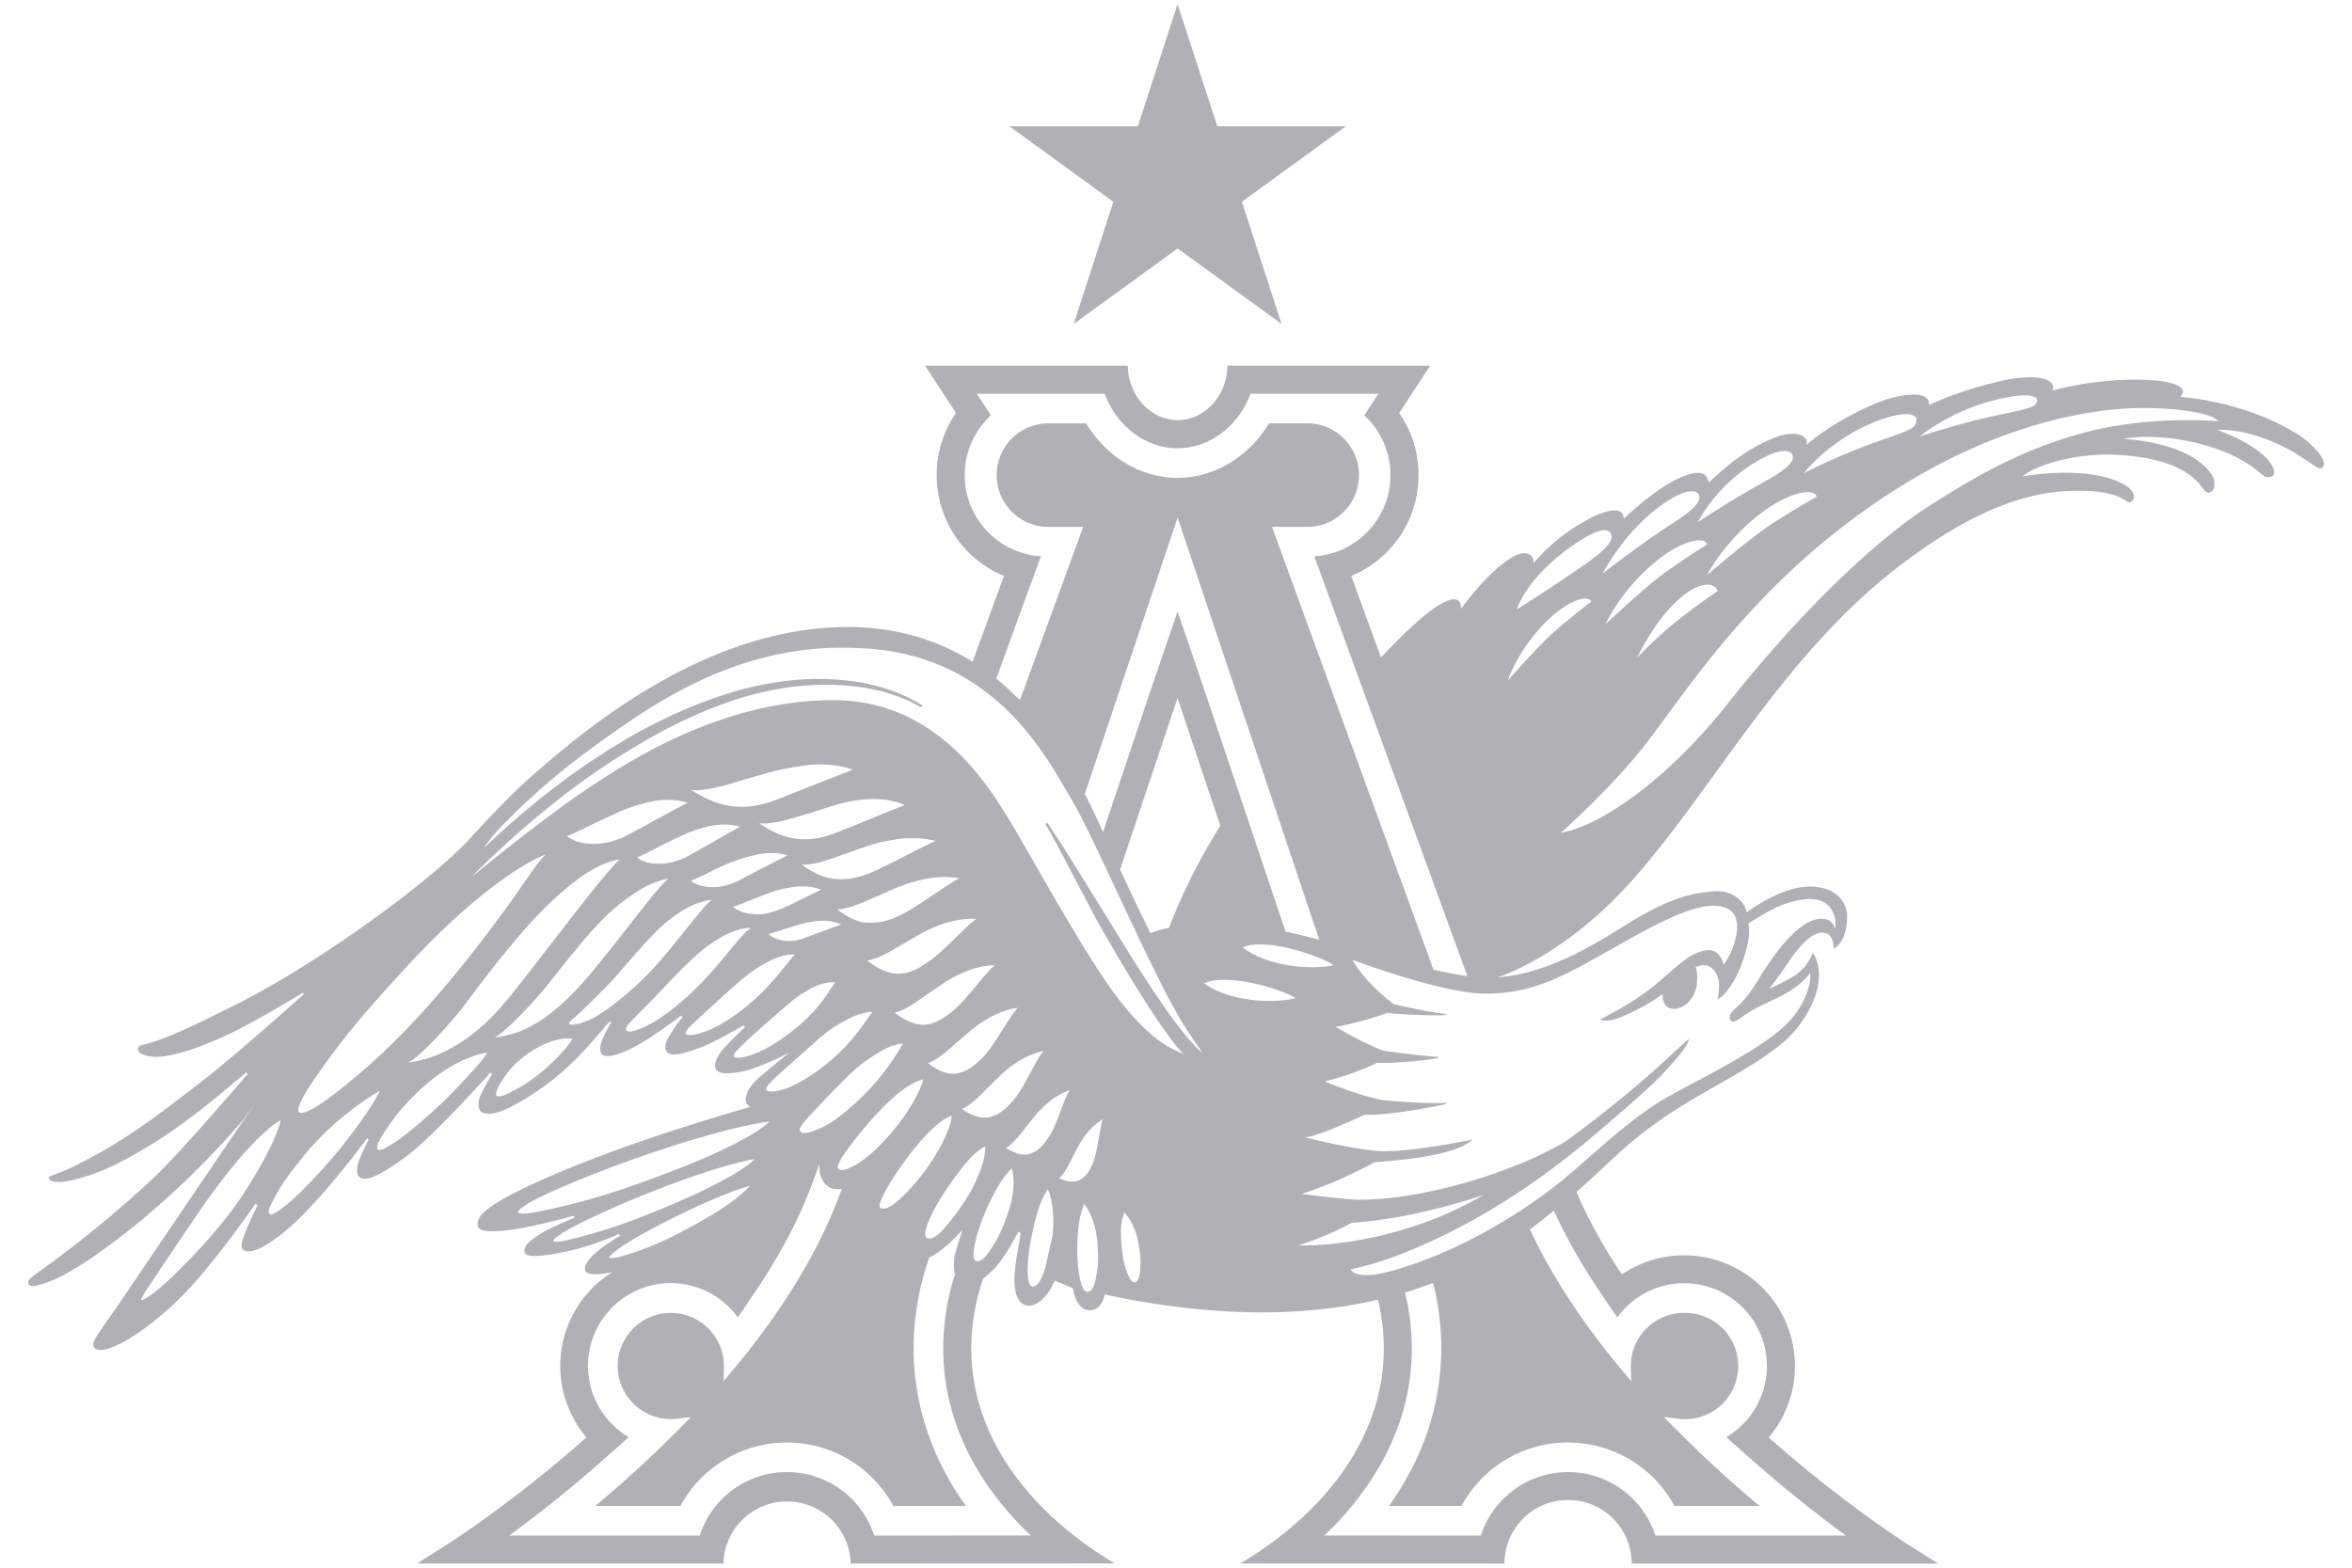 <svg xmlns="http://www.w3.org/2000/svg" width="63" height="42" fill="none"><path fill="#B0B0B6" d="m29.822 5.406-2.783-2.023h3.44L31.542.11l1.064 3.273h3.443l-2.785 2.023 1.064 3.273-2.784-2.023-2.785 2.023 1.063-3.273ZM55.91 11.57c-1.646.431-2.854 1.097-4.3 2.028-1.327.853-3.323 2.716-5.31 5.228-1.558 1.971-3.341 3.276-4.496 3.489 0 0 1.422-1.255 2.346-2.472 1.198-1.576 3.06-4.49 6.693-6.77 2.835-1.78 5.173-2.074 6.115-2.129.962-.055 2.226.066 2.467.341 0 0-1.817-.16-3.515.285Zm-15.524 6.664s.271-.828 1.044-1.593c.578-.572 1.123-.72 1.194-.52 0 0-.397.29-.93.75-.488.424-1.309 1.363-1.309 1.363Zm1.625-3.539c.667-.49 1.033-.582 1.132-.41.099.172-.085.42-.758.885a59.942 59.942 0 0 1-1.753 1.158s.196-.762 1.379-1.633Zm2.407-1.1c.623-.468.995-.511 1.082-.347.086.165-.096.392-.747.806-.76.486-1.824 1.311-1.824 1.311s.54-1.058 1.49-1.77Zm2.488-1.14c.657-.424 1.03-.443 1.104-.272.074.17-.126.384-.804.754-.795.432-1.73 1.055-1.73 1.055s.43-.891 1.43-1.537Zm-1.18 2.952s.451-.913 1.47-1.677c.762-.572 1.415-.659 1.463-.419 0 0-.507.274-1.197.724-.632.413-1.736 1.372-1.736 1.372Zm-2.717 1.314s.391-.895 1.333-1.67c.704-.582 1.326-.693 1.384-.464 0 0-.473.284-1.114.745-.588.423-1.603 1.39-1.603 1.39Zm1.762-.474c.728-.757 1.169-.638 1.238-.413 0 0-.46.304-1.078.792-.567.447-1.079.994-1.079.994s.38-.814.919-1.373Zm5.444-4.943c.796-.316 1.14-.225 1.12-.04-.02.178-.078.235-.884.507a17.638 17.638 0 0 0-2.132.904s.682-.889 1.896-1.371Zm3.23-.59c.824-.205 1.156-.114 1.12.03-.037.14-.1.182-.929.351-1.117.229-2.207.595-2.207.595s.764-.663 2.017-.976ZM42.318 25.898c.157-.084.314-.172.474-.26.946-.527 2.206-1.299 2.972-1.365.476-.042.681.146.734.34.046.169.058.325-.055.694a1.866 1.866 0 0 1-.276.54s-.078-.438-.46-.388c-.545.072-.97.643-1.6 1.105-.517.378-1.017.628-1.247.75 0 0 .164.087.5-.042.361-.138.875-.409 1.173-.642-.007.25.123.441.378.392.26-.051.444-.271.52-.543.056-.205.02-.582-.02-.565.419-.203.635.184.635.48 0 .096-.011.319-.052.38 0 0 .111-.028.26-.217.148-.19.36-.517.52-1.116.093-.349.086-.545.058-.705.264-.16.646-.395.891-.487.653-.243 1.173-.236 1.365.176.126.27.066.456.066.456-.059-.204-.213-.277-.398-.266-.472.027-.981.626-1.344 1.145-.322.46-.42.732-.784 1.124-.099.105-.337.262-.295.41.054.19.276-.018.443-.13.249-.166.626-.33.838-.433.671-.324.868-.667.868-.667.036.144-.03.8-.666 1.41-.792.761-2.774 1.665-3.377 2.052-.25.16-.488.33-.715.505-.707.544-1.31 1.13-1.898 1.607-1 .813-2.666 1.865-4.453 2.384-1.091.318-1.189-.006-1.195-.014.343-.074 1.231-.272 2.708-1.02 2.058-1.044 3.478-2.278 4.391-3.067l.316-.274c.655-.575.849-.775.941-.873.513-.547.7-.816.704-.942-.173.142-.772.72-1.304 1.173a34.783 34.783 0 0 1-1.995 1.573c-1.522.904-4.06 1.616-5.673 1.56a25.389 25.389 0 0 1-1.405-.153c.754-.232 1.5-.6 1.967-.851.752-.051 2.077-.175 2.565-.56l.057-.044c-.94.186-1.996.35-2.6.304-.837-.09-1.894-.363-1.894-.363.313-.03 1.04-.347 1.598-.608.627.038 2.058-.252 2.144-.278l.062-.037c-.602.022-1.335-.037-1.72-.074-.702-.135-1.558-.503-1.558-.503a6.91 6.91 0 0 0 1.396-.494c.637.013 1.538-.103 1.615-.126l.062-.035c-.429-.017-1.229-.127-1.5-.165-.575-.216-1.276-.64-1.276-.64a8.696 8.696 0 0 0 1.374-.373c.623.065 1.475.073 1.555.057l.038-.03c-.394-.036-1.095-.188-1.413-.26-.827-.628-1.108-1.191-1.108-1.191s2.365.892 3.526.905c1.033.016 1.796-.31 2.567-.721Zm.506 8.664.42.624.077.104a2.216 2.216 0 1 1 2.92 3.212c.031.029.06.056.088.08l.549.487c.967.86 1.877 1.566 2.567 2.07h-5.106a2.442 2.442 0 0 0-.603-.983 2.438 2.438 0 0 0-1.733-.717c-.654 0-1.27.255-1.734.717-.28.28-.486.617-.603.984l-4.197-.002a8.079 8.079 0 0 0 1.583-2.035c.409-.763.657-1.566.737-2.388a6.336 6.336 0 0 0-.154-2.086c.203-.06.404-.13.605-.203l.147-.054a7.017 7.017 0 0 1-.64 5.102c-.159.296-.34.59-.543.872h1.942a3.243 3.243 0 0 1 5.705 0l2.281.001a32.337 32.337 0 0 1-2.296-2.112l-.266-.27.376.044a1.424 1.424 0 1 0 .16-2.835c-.784 0-1.422.638-1.422 1.422l.009.407-.245-.292c-1.062-1.268-1.886-2.533-2.468-3.773l.128-.096.08-.061c.158-.125.3-.239.432-.347.321.7.722 1.412 1.204 2.128Zm-8.056-1.198a7.517 7.517 0 0 0 1.436-.604c1.263-.084 2.587-.43 3.547-.749-.442.25-.883.468-1.302.633-2.06.81-3.681.72-3.681.72Zm-1.276-6.581c-.625-.082-1.024-.28-1.238-.438 0 0 .321-.205 1.27-.012.505.103 1.055.308 1.178.41 0 0-.474.135-1.21.04Zm-1.32 1.392a1.798 1.798 0 0 1-.161-.15 4.965 4.965 0 0 1-.306-.348 13.447 13.447 0 0 1-.563-.764 37.598 37.598 0 0 1-1.041-1.608l-1.011-1.635c-.341-.544-.674-1.093-1.037-1.627l-.05.034c.32.553.61 1.127.91 1.694l.45.853c.156.282.318.558.48.837.325.555.657 1.106 1.013 1.646.178.27.362.537.561.797.087.113.177.223.275.33a6.616 6.616 0 0 1-.325-.153c-.432-.215-.967-.73-1.481-1.414-.907-1.21-2.429-4.032-2.903-4.785-.488-.772-1.86-3.124-4.657-3.124-2.895 0-5.32 1.539-6.389 2.238-1.348.882-3.185 2.402-3.328 2.52a24.575 24.575 0 0 1 2.163-1.949 19.462 19.462 0 0 1 3.005-1.997c.533-.28 1.082-.529 1.648-.732a8.595 8.595 0 0 1 1.745-.43 7.055 7.055 0 0 1 1.797-.01c.595.077 1.183.247 1.706.552l.032-.052c-.52-.328-1.114-.526-1.718-.626a7.033 7.033 0 0 0-1.837-.04 8.736 8.736 0 0 0-1.797.394c-.583.191-1.15.43-1.7.702-.274.137-.544.28-.81.432-.133.076-.262.159-.393.238l-.197.12-.191.126c-.514.332-1.01.693-1.49 1.071-.562.446-1.1.917-1.618 1.412.138-.206.33-.444.6-.712.633-.628 1.37-1.366 3.311-2.69 2.417-1.648 4.453-2.114 6.506-1.938 3.423.294 4.744 3.067 5.328 4.025.54.883 2.094 4.51 2.901 5.867.293.491.504.766.606.92a.221.221 0 0 1-.035-.024Zm-1.627 5.797c-.011.159-.029.363-.152.384l-.018-.002c-.127-.012-.258-.43-.294-.667a4.234 4.234 0 0 1-.055-.724c0-.272.092-.487.089-.48.11.104.299.385.378.813.04.23.07.42.052.676Zm-1.26-2.84c-.101.246-.184.388-.375.488-.213.11-.542-.053-.542-.053.152-.122.29-.431.356-.553.132-.249.183-.387.375-.634.218-.282.446-.393.446-.393-.097.23-.132.833-.26 1.144Zm.086 3.025c-.038.196-.086.455-.249.455-.165 0-.246-.562-.26-.87-.015-.37 0-.652.03-.905.04-.337.154-.595.147-.586.122.143.318.518.357 1.06.023.29.034.53-.025.846Zm-1.267-3.712c-.17.255-.306.405-.54.475-.267.078-.62-.167-.62-.167.202-.105.432-.428.533-.553.208-.253.298-.4.574-.64.313-.272.599-.348.599-.348-.164.242-.329.907-.546 1.233Zm.085 2.675-.204.904c-.077.204-.18.472-.341.44-.163-.032-.126-.65-.074-.986.062-.4.15-.782.233-1.05.11-.354.271-.575.264-.568.09.18.197.67.122 1.26Zm-1.19-.62c-.111.323-.212.581-.413.897-.125.196-.277.427-.44.386-.172-.043.012-.705.14-1.044.152-.404.279-.653.424-.912.191-.345.402-.533.394-.528.053.207.101.603-.105 1.202Zm-1.014-.553c-.184.336-.495.73-.69.96-.17.2-.348.313-.457.265-.181-.08.129-.694.341-1.04.255-.414.497-.735.712-.991.29-.346.498-.426.498-.426.016.237-.097.673-.404 1.232Zm.045 7.156c.392.73.925 1.414 1.583 2.035l-4.197.002a2.442 2.442 0 0 0-.603-.984 2.438 2.438 0 0 0-1.733-.717 2.44 2.44 0 0 0-1.734.717c-.28.28-.486.617-.603.984H13.637c.69-.505 1.6-1.21 2.567-2.07l.549-.487c.029-.026.057-.054.088-.08a2.217 2.217 0 1 1 2.92-3.212l.077-.105.42-.624c.665-.987 1.178-1.971 1.523-2.923l.168-.462c-.022.296.094.641.43.68.05.007.108.006.168-.004l-.02.057c-.568 1.564-1.545 3.18-2.9 4.801l-.245.292.009-.402c0-.79-.638-1.427-1.423-1.427-.784 0-1.423.638-1.423 1.422a1.424 1.424 0 0 0 1.585 1.413l.376-.043-.266.27a32.078 32.078 0 0 1-2.296 2.111h2.281a3.243 3.243 0 0 1 5.705 0h1.943a8.217 8.217 0 0 1-.544-.873c-.958-1.785-1.117-3.764-.46-5.723l.019-.057a2.54 2.54 0 0 0 .54-.388c.27-.257.355-.36.355-.36s-.104.301-.198.64c-.042.152-.05.372-.005.553a6.49 6.49 0 0 0-.288 2.575c.08.823.328 1.626.737 2.389Zm-9.716-5.412c-.002-.023.072-.088.111-.121.25-.22.894-.592 1.723-1 .946-.464 1.608-.712 1.936-.799-.161.197-.643.605-1.675 1.148-.508.269-.946.5-1.766.74-.221.066-.324.05-.329.032Zm-1.062-.479c-.294.07-.394.061-.425.041-.006-.004-.007-.007-.007-.008-.006-.033.094-.107.158-.152.33-.242 1.55-.808 2.663-1.238 1.28-.493 2.16-.735 2.575-.803-.203.209-.844.64-2.272 1.24-.675.284-1.515.636-2.692.92Zm-.836-.75c-.366.073-.49.056-.53.027-.01-.006-.01-.012-.012-.017-.007-.044.118-.129.206-.187.416-.279 1.936-.91 3.32-1.38 1.616-.549 2.713-.8 3.213-.857-.24.24-1.041.744-2.86 1.424-.84.313-1.885.702-3.337.99Zm6.113-3.31c.047-.148.524-.529.9-.873.733-.67.863-.754 1.285-.974.424-.222.657-.19.657-.19-.157.175-.44.699-1.04 1.227-.36.318-.83.65-1.245.808-.306.117-.6.133-.557.001Zm-.312-.922c-.308.118-.6.16-.559.026.034-.102.532-.549.901-.872.69-.605.752-.665 1.113-.874.414-.24.706-.19.706-.19-.157.175-.318.573-.916 1.102-.361.319-.83.65-1.245.808Zm-1.291-.608c-.308.118-.601.16-.558.026.034-.102.54-.541.901-.872.74-.675.91-.801 1.325-1.019.424-.221.706-.189.706-.189-.204.19-.53.718-1.13 1.246-.36.319-.83.65-1.244.808Zm-1.632-.126c-.356.166-.5.166-.528.09-.035-.101.298-.364.918-1.023.772-.82 1.12-1.15 1.602-1.436.492-.29.83-.27.83-.27-.328.239-.707.843-1.375 1.524-.401.41-.968.891-1.447 1.115Zm-1.516-.17c-.154.066-.24.093-.36.116-.258.048-.17-.06-.117-.105.304-.25 1.064-1.026 1.164-1.142 1.028-1.186 1.243-1.428 1.787-1.78.425-.276.816-.31.816-.31-.315.254-.957 1.18-1.605 1.88-.39.422-1.2 1.133-1.685 1.342Zm-.957 1.11c-.533.52-.934.715-1.109.809-.174.094-.373.175-.416.1-.026-.046.04-.212.093-.3.204-.333.34-.488.548-.66.825-.678 1.393-.556 1.393-.556s-.057.166-.509.608Zm-.193-2c1.276-1.614 1.587-1.952 2.28-2.446.54-.386.994-.453.994-.453-.398.354-1.294 1.616-2.1 2.57-.485.576-1.054 1.132-1.677 1.436-.462.226-.874.248-.874.248.33-.154 1.218-1.151 1.377-1.354Zm2.205-4.076c-.408.215-.75.271-1.086.242-.385-.034-.559-.203-.559-.203.256-.095.674-.318.901-.42.424-.193.734-.365 1.29-.49.626-.143 1.036.018 1.036.018-.403.209-1.044.57-1.582.852Zm2.098-.21c.536-.133.892 0 .892 0-.344.186-.89.507-1.347.76-.348.191-.64.245-.93.227-.332-.022-.484-.164-.484-.164.219-.087.573-.285.767-.379.361-.171.626-.325 1.102-.443Zm1.87-.727c-.526.206-.95.23-1.356.148-.465-.093-.93-.41-.93-.41.428.056 1.136-.194 1.431-.278.606-.171.842-.265 1.589-.372.78-.112 1.311.11 1.311.11-.52.202-1.35.53-2.044.802Zm1.593.888c-.474.186-.857.207-1.221.134-.418-.084-.837-.39-.837-.39.384.05 1.022-.176 1.288-.252.538-.152.85-.31 1.473-.38.706-.08 1.136.147 1.136.147-.467.178-1.215.497-1.84.741Zm.995 1.041c-.43.194-.784.231-1.124.182-.39-.058-.79-.371-.79-.371.357.028.937-.212 1.18-.293.491-.166.736-.288 1.307-.377.65-.101 1.096.037 1.096.037-.425.19-1.103.566-1.67.822Zm-2.246 1.498c.262-.077.456-.15.788-.178.376-.03.601.098.601.098-.252.087-.662.243-.989.363a1.092 1.092 0 0 1-.65.05c-.22-.051-.308-.163-.308-.163.156-.034.417-.13.558-.17Zm-2.182-1.089c-.312-.027-.454-.164-.454-.164.209-.078.547-.259.732-.344.345-.157.56-.248 1.012-.352.51-.116.844.015.844.015-.33.169-.814.415-1.25.646-.331.176-.61.223-.884.2Zm1.375.263c.322-.117.483-.196.898-.258.47-.07.763.073.763.073-.31.131-.842.435-1.214.562-.321.111-.497.11-.743.07-.281-.047-.399-.18-.399-.18.194-.056.522-.204.695-.267Zm3.874.448c-.383.209-.708.268-1.027.244-.365-.026-.756-.357-.756-.357.334.001.853-.26 1.072-.35.443-.187.66-.317 1.182-.438.594-.139 1.016-.041 1.016-.041-.38.201-.981.666-1.487.942Zm.685 1.275c-.331.234-.582.364-.92.334-.378-.033-.743-.35-.743-.35.306-.033.757-.33.949-.437.388-.22.575-.363 1.042-.53.532-.19.932-.144.932-.144-.33.227-.823.82-1.26 1.127Zm.644 1.323c-.297.244-.555.398-.845.384-.38-.018-.728-.326-.728-.326.288-.055.693-.369.866-.485.352-.236.518-.385.948-.578.49-.22.872-.207.872-.207-.295.24-.722.888-1.113 1.212Zm-1.458 4.253c.337-.487.568-.754.829-1.018.347-.35.58-.417.58-.417-.004.26-.206.723-.589 1.302-.23.35-.59.753-.849.98-.215.187-.406.269-.484.17-.067-.087.23-.61.513-1.017Zm-2.105-1.097c-.3.137-.554.196-.556.023-.002-.097.487-.592.84-.962.677-.707.867-.838 1.28-1.091.409-.25.644-.234.644-.234-.187.313-.458.782-1.02 1.35-.339.343-.786.729-1.188.914Zm1.111.072c.403-.49.68-.764.986-1.016.408-.335.66-.362.66-.362-.063.235-.298.748-.768 1.322-.285.348-.665.743-1.021.95-.265.153-.453.209-.5.092-.045-.115.341-.619.643-.986Zm4.865-2.14c-.224.26-.5.956-.795 1.304-.225.265-.435.433-.69.475-.322.054-.702-.227-.702-.227.248-.094.558-.437.694-.568.275-.265.399-.424.751-.663.4-.271.742-.32.742-.32Zm-1.616.159c-.254.262-.487.424-.759.45-.34.035-.719-.287-.719-.287.267-.082.617-.419.768-.548.307-.26.448-.417.835-.643.44-.259.802-.286.802-.286-.253.256-.592.968-.927 1.314Zm-14.35-.183a3.04 3.04 0 0 1-1.05.331c.392-.199 1.294-1.254 1.481-1.505 1.49-2.005 2.236-2.779 3.057-3.403.64-.487 1.123-.532 1.123-.532-.47.442-1.853 2.307-2.796 3.494-.567.716-1.07 1.224-1.815 1.615Zm.17 1.097c-.634.658-1.343 1.219-1.548 1.351-.205.131-.438.29-.497.202-.036-.055.033-.205.1-.313.25-.402.454-.698.913-1.153 1.056-1.042 1.928-1.116 1.928-1.116s-.035.136-.896 1.03ZM9.2 30.661c-.598.758-1.285 1.425-1.488 1.585-.203.16-.43.352-.502.266-.044-.053.017-.177.077-.296.221-.448.44-.746.874-1.277.904-1.107 2.014-1.716 2.014-1.716s-.163.405-.975 1.437Zm-2.634 1.255c-.718 1.125-1.898 2.257-2.294 2.6-.248.214-.457.325-.493.32 0 0-.001-.006.001-.018.019-.08.141-.26.24-.404.022-.034.045-.065.063-.094l.02-.031c.604-.906 1.069-1.596 1.31-1.942 1.219-1.747 1.906-2.226 2.107-2.338-.037.18-.205.734-.954 1.907Zm1.92-3.1c.627-.892 1.076-1.477 2.466-2.98 1.611-1.74 2.936-2.652 3.661-2.946-.175.184-.307.375-.531.698-.239.344-.564.813-1.147 1.577-1.205 1.577-2.34 2.8-3.473 3.738-.309.257-1.133.939-1.407.91-.023-.002-.04-.01-.053-.024-.024-.032-.063-.194.485-.973Zm26.068-3.405c.502.12 1.046.344 1.166.449 0 0-.479.118-1.21 0-.623-.102-1.015-.314-1.225-.479.001 0 .329-.194 1.27.03Zm-2.302-6.95-.71-2.078-.71 2.078c-.082.241-.605 1.801-1.286 3.83a25.918 25.918 0 0 0-.435-.916 2.557 2.557 0 0 1-.054-.103l2.486-7.406 3.794 11.309-.181-.046c-.247-.063-.488-.12-.722-.17-1.076-3.205-2.066-6.158-2.182-6.498Zm-.935 6.395a4.32 4.32 0 0 0-.504.141 63.652 63.652 0 0 1-.81-1.704c.835-2.492 1.493-4.46 1.538-4.59l1.148 3.423c-.206.32-.876 1.405-1.374 2.73h.002Zm-3.723-9.167.216-.588.071-.197a2.18 2.18 0 0 1-1.34-3.777l-.306-.47-.07-.108h3.426c.294.813 1.049 1.46 1.951 1.46.902 0 1.659-.646 1.953-1.46h3.426l-.07.109-.307.47a2.18 2.18 0 0 1-1.34 3.777l.072.196.215.588c1.053 2.889 2.567 7.038 3.814 10.462-.222-.03-.466-.075-.725-.13l-.182-.04-4.288-11.76-.038-.105h.994a1.388 1.388 0 0 0 0-2.774H33.99c-.54.902-1.475 1.461-2.449 1.461-.974 0-1.908-.559-2.448-1.46H28.02a1.388 1.388 0 0 0 0 2.773h.994l-.039.105-1.655 4.538-.122-.12a7.37 7.37 0 0 0-.512-.457c.324-.895.632-1.738.907-2.493Zm33.977-4.037c-1.212-.77-2.647-.98-3.172-1.02.234-.223-.126-.381-.559-.428-1.032-.111-2.185.074-2.866.26.098-.204-.136-.445-1.024-.324-.28.038-1.331.268-2.284.713.038-.278-.326-.378-1.066-.174-.398.11-1.494.609-2.223 1.25.117-.185-.2-.474-.889-.186-.668.28-1.174.668-1.719 1.189-.038-.204-.156-.406-.779-.128-.684.307-1.497 1.093-1.497 1.093 0-.315-.392-.262-.826-.048-.77.38-1.307.898-1.587 1.237 0-.241-.205-.373-.584-.15-.66.389-1.361 1.375-1.361 1.375 0-.352-.267-.31-.662-.056-.563.362-1.482 1.362-1.482 1.362-.283-.775-.55-1.513-.797-2.187a2.913 2.913 0 0 0 1.801-2.705c0-.602-.178-1.171-.517-1.66l.83-1.269h-5.431c0 .765-.582 1.459-1.334 1.459-.75 0-1.333-.694-1.333-1.459h-5.432l.83 1.268a2.894 2.894 0 0 0-.517 1.661c0 1.2.711 2.253 1.8 2.705l-.839 2.3c-.88-.548-1.979-.932-3.343-.932-3.898 0-7.196 2.893-8.42 3.954-.427.37-.963.913-1.568 1.568l.004-.004a36.598 36.598 0 0 0-.198.216c-1.217 1.269-4.2 3.388-6.231 4.392-.56.276-1.585.81-2.264 1.013a2.383 2.383 0 0 1-.227.058c-.133.028-.145.156-.044.22a.741.741 0 0 0 .292.09c.508.065 1.459-.297 2.17-.645.772-.377 1.888-1.064 1.888-1.064l.032.035s-1.849 1.662-2.835 2.416c-.986.753-1.986 1.564-3.443 2.255-.313.148-.563.199-.557.25.015.127.272.146.595.072.76-.174 1.308-.46 2.006-.875 1.296-.766 2.463-1.859 2.697-2.02l.03.044s-1.795 2.097-2.497 2.76a30.38 30.38 0 0 1-3.009 2.477c-.281.2-.443.314-.353.403.074.074.162.039.4-.028.45-.128 1.334-.641 2.666-1.741a23.05 23.05 0 0 0 2.668-2.638s.14-.192.33-.458c-1.445 2.117-3.524 5.198-3.785 5.574-.257.37-.487.671-.541.82-.055.149.02.24.23.222.311-.027 1.042-.402 1.987-1.3.902-.857 2.11-2.613 2.11-2.613l.058.034s-.244.508-.325.725c-.076.2-.186.436-.013.5.24.09.698-.212 1.083-.53.918-.755 2.19-2.485 2.19-2.485l.039.037s-.175.342-.255.558c-.082.217-.095.46.109.487.202.027.59-.173 1.191-.623.703-.527 2.22-2.22 2.22-2.22l.04.041s-.181.302-.3.555c-.101.218-.081.443.07.487.24.07.619-.023 1.53-.647.959-.657 1.572-1.516 1.855-1.804l.04.027s-.185.295-.244.469c-.062.178-.1.403.081.425.255.031.684-.15 1.204-.493.472-.31.833-.586.833-.586l.036.042c-.14.16-.273.372-.363.522-.07.114-.17.321-.034.43.135.109.46.018.857-.131.429-.162 1.164-.596 1.164-.596l.048.046a7.994 7.994 0 0 0-.603.605c-.134.162-.247.381-.179.516s.337.14.717.063c.465-.096 1.264-.51 1.264-.51s-.623.486-.898.746c-.224.211-.343.5-.254.632.025.035.063.06.11.076a7.57 7.57 0 0 1-.087.026c-1.178.345-3.82 1.132-5.896 2.112-1.26.595-1.406.875-1.316 1.093.068.163.649.106 1.068.038.419-.069 1.36-.301 1.472-.347l.043.05s-.633.26-.853.394c-.22.133-.553.344-.492.54.062.194.83.036 1.18-.04.572-.122 1.279-.414 1.348-.458l.03.05s-.993.564-.941.907c.026.169.378.138.738.065a2.962 2.962 0 0 0-.699 4.43c-1.972 1.752-3.705 2.853-3.724 2.864l-.815.516h8.208a1.705 1.705 0 0 1 3.409 0l7.093-.003h-.018c-2.613-1.55-4.648-4.26-3.532-7.624.119-.092.23-.2.316-.29.304-.317.632-.977.632-.977l.064.038c-.023.198-.143.753-.163 1.08-.017.27-.018.816.351.866.219.028.533-.213.724-.67l.485.204c.044.291.181.59.452.59.227 0 .354-.192.4-.425.39.09 2.217.482 4.205.482 1.037 0 2.085-.102 3.116-.34.73 3.105-1.221 5.604-3.69 7.068h-.017l7.093.002a1.705 1.705 0 0 1 3.41 0h8.207l-.814-.515c-.019-.011-1.752-1.113-3.724-2.865a2.936 2.936 0 0 0 .702-1.916 2.968 2.968 0 0 0-4.633-2.452 13.435 13.435 0 0 1-1.22-2.211c.982-.848 1.14-1.123 2.13-1.84 1.183-.86 2.498-1.386 3.43-2.183.492-.42.803-1.02.894-1.42.143-.636-.118-.955-.118-.955-.091.165-.175.453-.688.722-.343.18-.484.235-.484.235.26-.334.26-.334.538-.746.365-.54.663-.758.879-.758.337 0 .31.431.31.431.246-.137.36-.47.36-.89.002-.23-.172-.751-.956-.775-.745-.022-1.599.593-1.737.691-.052-.326-.42-.616-.917-.56-.488.054-.972.097-2.1.763-.657.388-2.109 1.43-3.65 1.537.017-.004 1.662-.512 3.405-2.382 2.215-2.377 4.117-6.137 7.288-8.586 1.855-1.434 3.309-2.005 4.593-2.06 1.478-.065 1.537.37 1.673.296.136-.074.161-.334-.33-.546-1.013-.438-2.57-.141-2.57-.141.273-.26 1.363-.65 2.57-.576.97.059 1.693.278 2.12.724.142.148.195.315.331.278.136-.037.168-.293.039-.483-.607-.893-2.375-.947-2.375-.947.74-.148 1.694.019 2.2.167.505.148.845.29 1.265.576.203.138.327.316.478.278.221-.056.074-.338-.109-.52-.467-.465-1.304-.743-1.304-.743.292-.019.874.042 1.576.357.779.348 1.106.737 1.226.665.215-.126-.212-.627-.621-.887Z"></path></svg>
